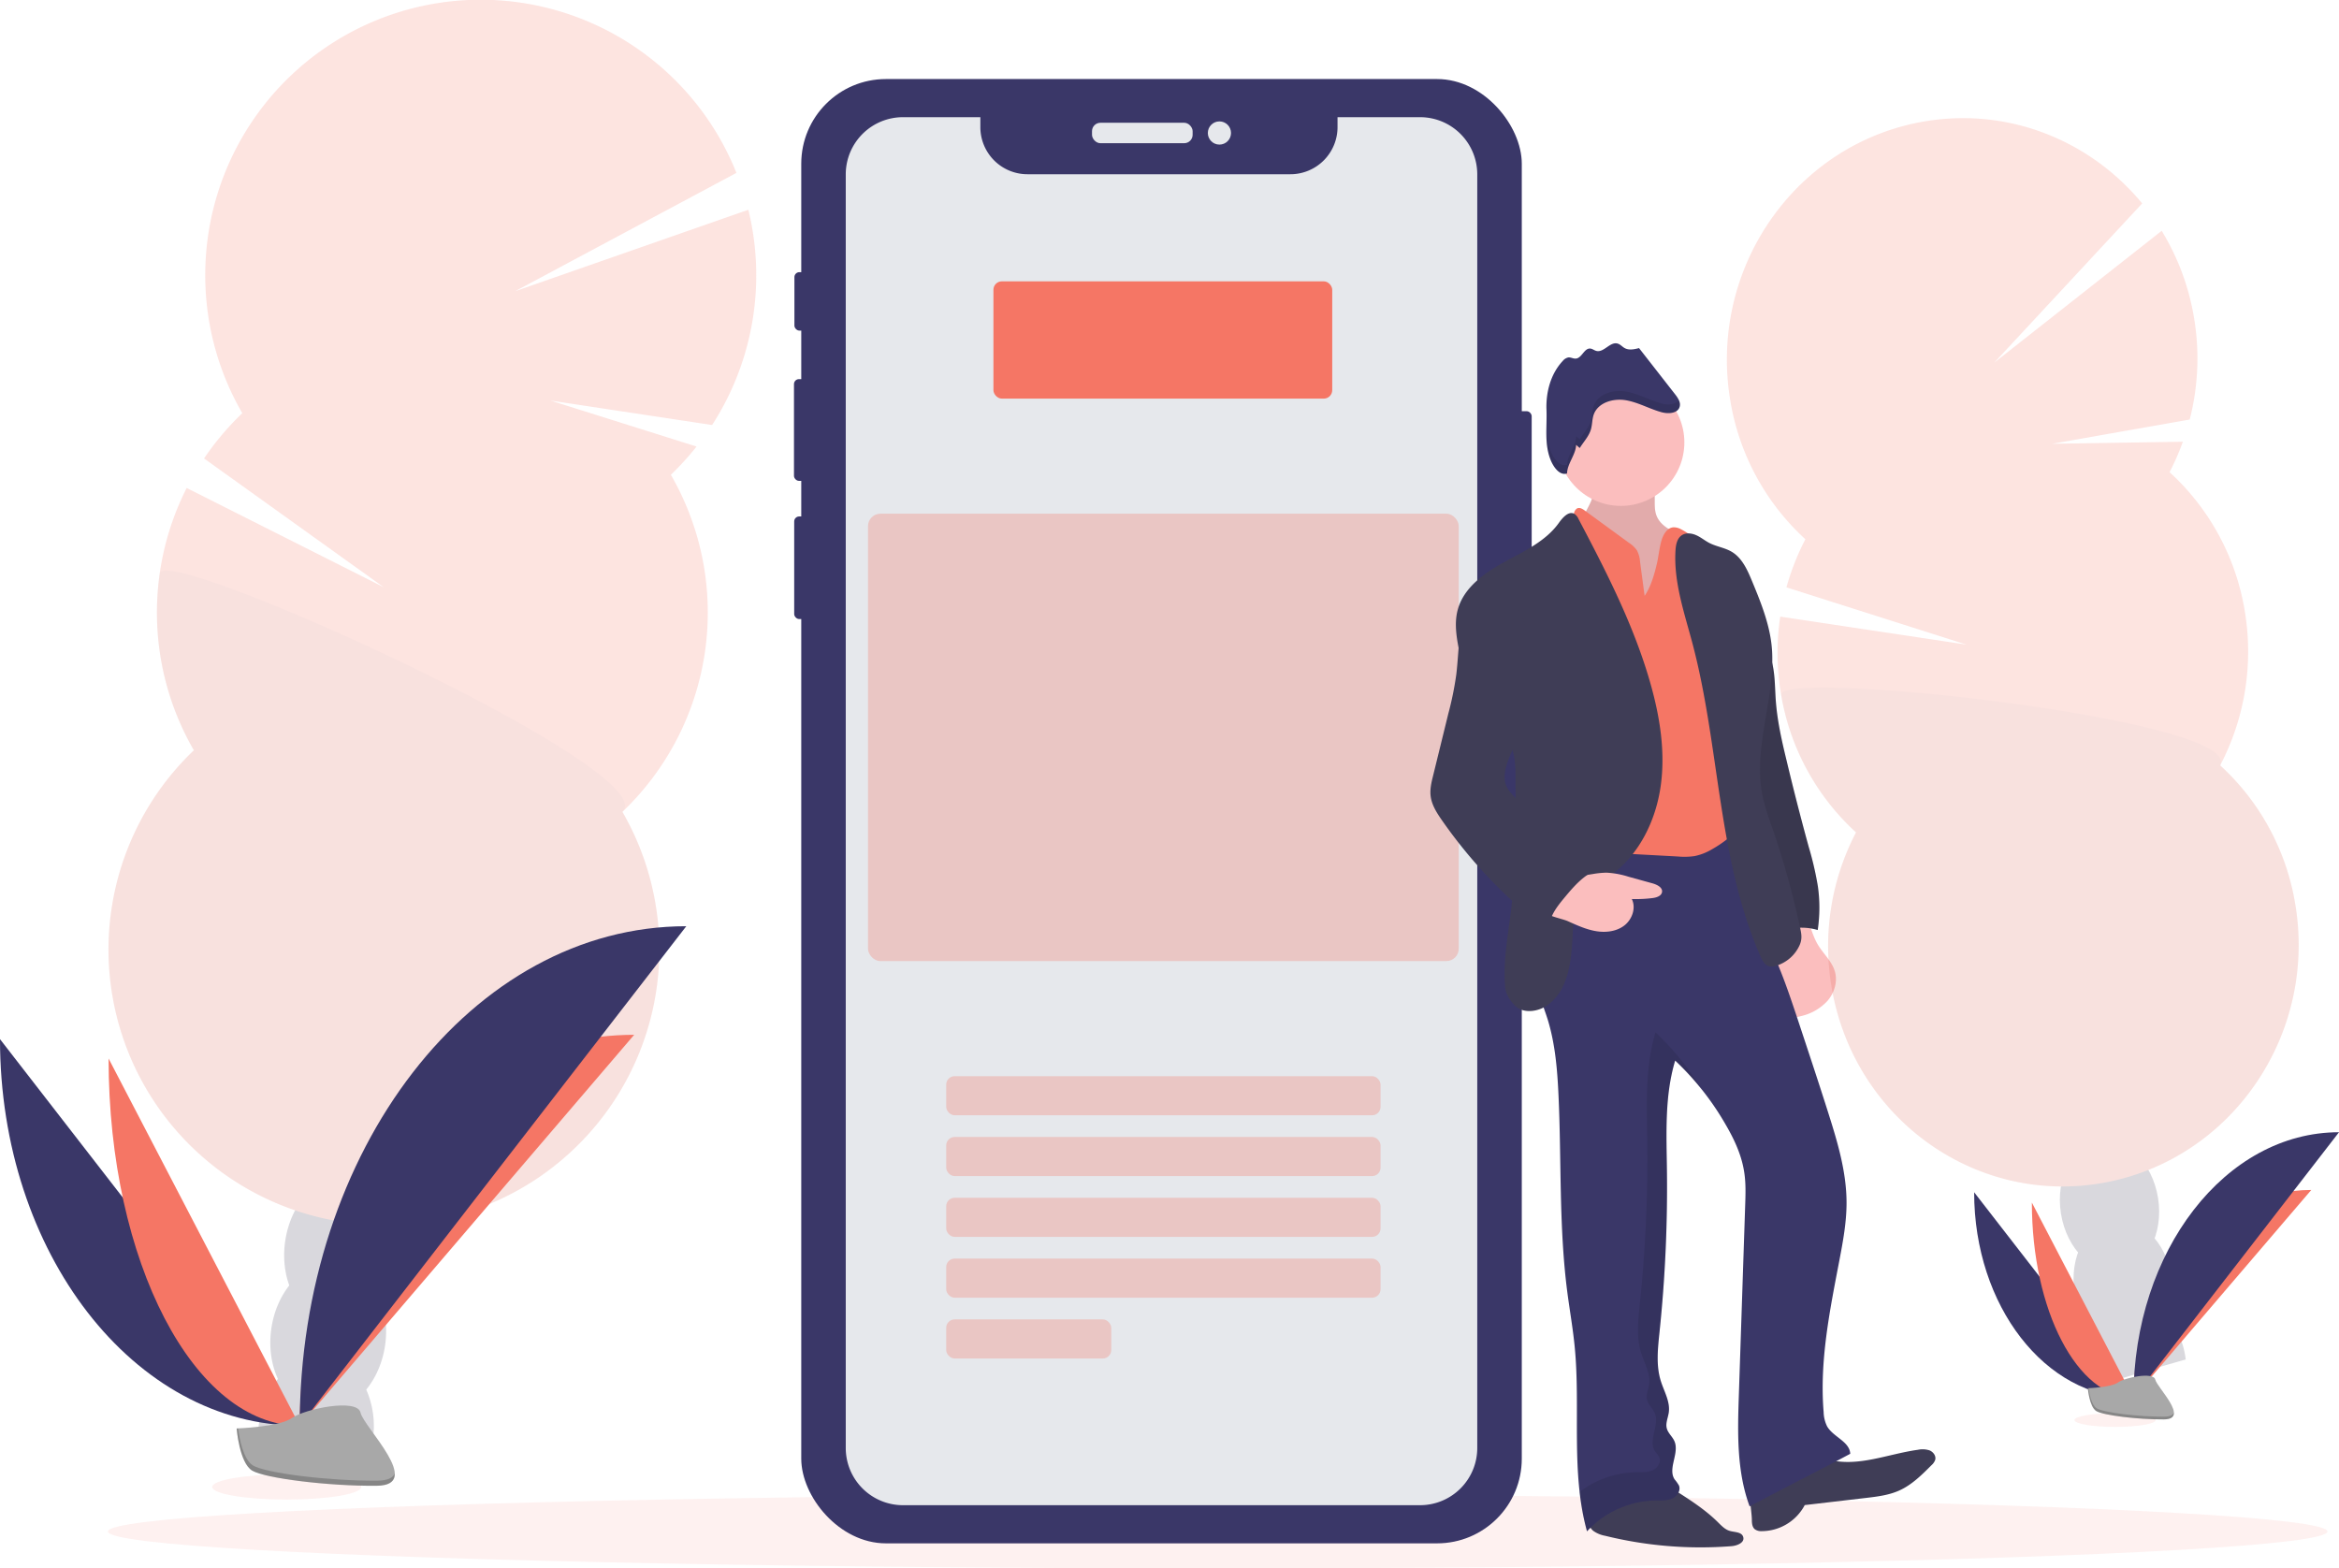 <svg id="f2456c70-ccca-41b2-a3e1-979b94970e3c" data-name="Layer 1" xmlns="http://www.w3.org/2000/svg" width="1077" height="722.2" viewBox="0 0 1077 722.2"><title>mobile life</title><g opacity="0.2"><path d="M180.74,744.33a46.72,46.72,0,0,0-.43,7.86q26.15.42,52.5,1.75c.12-.68.24-1.38.34-2.09a41.67,41.67,0,0,0-2.45-21.73c-3.62-8.83-10.37-15.14-18.82-16.35s-16.69,2.94-22.64,10.36A41.74,41.74,0,0,0,180.74,744.33Z" transform="translate(-61.5 -88.9)" fill="#3f3d56"/><ellipse cx="212.98" cy="706.15" rx="34.66" ry="26.48" transform="matrix(0.14, -0.99, 0.99, 0.14, -577.78, 727.62)" fill="#3f3d56"/><ellipse cx="219.01" cy="664.22" rx="34.66" ry="26.48" transform="translate(-531.11 697.62) rotate(-81.82)" fill="#3f3d56"/><ellipse cx="225.03" cy="622.29" rx="34.66" ry="26.48" transform="translate(-484.44 667.62) rotate(-81.82)" fill="#3f3d56"/><ellipse cx="231.06" cy="580.36" rx="34.66" ry="26.48" transform="translate(-437.77 637.62) rotate(-81.82)" fill="#3f3d56"/><path d="M370.4,307.52a127.41,127.41,0,0,0,11.82-13L315,273.35l74.39,11.26a127.08,127.08,0,0,0,16.69-99.12L298.71,223l101.88-54.49A126.83,126.83,0,1,0,173.07,279.16,127.57,127.57,0,0,0,155.46,300l82.71,59.28L147.46,313.6a126.9,126.9,0,0,0,3.3,120.79,126.82,126.82,0,1,0,197.33,28.35A126.83,126.83,0,0,0,370.4,307.52Z" transform="translate(-61.5 -88.9)" fill="#f57665"/><path d="M135.05,352.92a126.32,126.32,0,0,0,15.71,81.47,126.82,126.82,0,1,0,197.33,28.35C368,443.8,137.08,338.83,135.05,352.92Z" transform="translate(-61.5 -88.9)" opacity="0.1"/></g><path d="M61.5,567.4c0,98.38,61.72,178,138,178" transform="translate(-61.5 -88.9)" fill="#3a3768"/><path d="M199.5,745.4c0-99.49,68.88-180,154-180" transform="translate(-61.5 -88.9)" fill="#f57665"/><path d="M111.5,576.32c0,93.45,39.36,169.08,88,169.08" transform="translate(-61.5 -88.9)" fill="#f57665"/><path d="M199.5,745.4c0-127.13,79.61-230,178-230" transform="translate(-61.5 -88.9)" fill="#3a3768"/><ellipse cx="132.01" cy="684.71" rx="34.31" ry="5.8" fill="#f57665" opacity="0.1"/><path d="M170.47,746.65s19.57-.6,25.47-4.8,30.1-9.21,31.56-2.48,29.42,33.5,7.32,33.68-51.34-3.44-57.23-7S170.47,746.65,170.47,746.65Z" transform="translate(-61.5 -88.9)" fill="#a8a8a8"/><path d="M235.22,770.71c-22.1.17-51.34-3.45-57.23-7-4.48-2.73-6.27-12.53-6.87-17l-.65,0s1.24,15.79,7.12,19.37,35.14,7.21,57.23,7c6.38,0,8.58-2.32,8.46-5.68C242.39,769.4,240,770.67,235.22,770.71Z" transform="translate(-61.5 -88.9)" opacity="0.2"/><ellipse cx="560.68" cy="705.21" rx="511" ry="16.99" fill="#f57665" opacity="0.1"/><rect x="695.36" y="189.35" width="9.91" height="81.73" rx="2.29" fill="#3a3768"/><rect x="365.79" y="125.32" width="5.56" height="26.91" rx="2.29" fill="#3a3768"/><rect x="365.59" y="174.58" width="6.27" height="46.84" rx="2.29" fill="#3a3768"/><rect x="365.69" y="237.81" width="5.97" height="47.24" rx="2.29" fill="#3a3768"/><rect x="368.94" y="36.4" width="331.77" height="674.27" rx="38.99" fill="#3a3768"/><rect x="502.82" y="56.53" width="46.33" height="9.41" rx="3.87" fill="#e6e8ec"/><circle cx="561.49" cy="61.24" r="5.34" fill="#e6e8ec"/><path d="M715.37,142.86h-38v4.57a21.7,21.7,0,0,1-21.7,21.7H534.61a21.69,21.69,0,0,1-21.7-21.7v-4.57H477.28a26.35,26.35,0,0,0-26.35,26.35V755.65A26.35,26.35,0,0,0,477.28,782H715.37a26.34,26.34,0,0,0,26.34-26.35V169.21A26.34,26.34,0,0,0,715.37,142.86Z" transform="translate(-61.5 -88.9)" fill="#e6e8ec"/><rect x="457.43" y="129.55" width="156" height="54" rx="3.88" fill="#f57665"/><g opacity="0.3"><rect x="435.68" y="495.55" width="200" height="18" rx="3.88" fill="#f57665"/><rect x="435.68" y="523.55" width="200" height="18" rx="3.88" fill="#f57665"/><rect x="435.68" y="551.55" width="200" height="18" rx="3.88" fill="#f57665"/><rect x="435.68" y="579.55" width="200" height="18" rx="3.88" fill="#f57665"/><rect x="435.68" y="607.55" width="76" height="18" rx="3.88" fill="#f57665"/></g><rect x="399.68" y="236.55" width="272" height="206" rx="5.71" fill="#f57665" opacity="0.3"/><path d="M879.9,546.78c.3,4,1.42,8.74,5.2,10.12a9.67,9.67,0,0,0,5.56-.09A23.55,23.55,0,0,0,903,549.74c3.14-3.66,4.72-8.83,3.39-13.46-1.26-4.42-4.83-7.72-7.34-11.57-2.93-4.49-3.87-9.57-5.91-14.39C877,511.87,879,534.76,879.9,546.78Z" transform="translate(-61.5 -88.9)" fill="#fbbebe"/><path d="M862.9,354c-2.15,7,5.47,14.62,7.93,21.5s5.77,13.5,7.1,20.7c.91,4.95.86,10,1.22,15.05.66,9.45,2.76,18.72,5,27.91q4.75,19.92,10.17,39.67a147.78,147.78,0,0,1,4.23,18.23,70.07,70.07,0,0,1-.08,20.09,25.66,25.66,0,0,0-19.08,1.75,56.71,56.71,0,0,1-7.25-23.59,123.4,123.4,0,0,1,.14-14.77c.64-13.91-5.39-27.84-5.59-41.76a78.67,78.67,0,0,0-1.14-14.4c-.66-3.27-.6-9.39-1.31-12.65-1.13-5.18,3.73-7.57,3.46-12.88l-1.48-29C865.91,364.77,860.81,358.54,862.9,354Z" transform="translate(-61.5 -88.9)" fill="#3f3d56"/><path d="M862.9,354c-2.15,7,5.47,14.62,7.93,21.5s5.77,13.5,7.1,20.7c.91,4.95.86,10,1.22,15.05.66,9.45,2.76,18.72,5,27.91q4.75,19.92,10.17,39.67a147.78,147.78,0,0,1,4.23,18.23,70.07,70.07,0,0,1-.08,20.09,25.66,25.66,0,0,0-19.08,1.75,56.71,56.71,0,0,1-7.25-23.59,123.4,123.4,0,0,1,.14-14.77c.64-13.91-5.39-27.84-5.59-41.76a78.67,78.67,0,0,0-1.14-14.4c-.66-3.27-.6-9.39-1.31-12.65-1.13-5.18,3.73-7.57,3.46-12.88l-1.48-29C865.91,364.77,860.81,358.54,862.9,354Z" transform="translate(-61.5 -88.9)" opacity="0.1"/><path d="M789.88,331.53a11.1,11.1,0,0,0,2.29,4.62,256.93,256.93,0,0,0,34.44,39,18.33,18.33,0,0,0,3.23-4.55A68.85,68.85,0,0,0,838.25,336c-5.79-1.86-12.34-4.46-14.2-10.24-1.46-4.56.51-10-2.08-14.06-3.66-5.72-19.24-6.46-24.25-2.3-3.27,2.72-2.1,5.26-3.14,8.94C793.43,322.35,789.24,327.24,789.88,331.53Z" transform="translate(-61.5 -88.9)" fill="#fbbebe"/><path d="M789.88,331.53a11.1,11.1,0,0,0,2.29,4.62,256.93,256.93,0,0,0,34.44,39,18.33,18.33,0,0,0,3.23-4.55A68.85,68.85,0,0,0,838.25,336c-5.79-1.86-12.34-4.46-14.2-10.24-1.46-4.56.51-10-2.08-14.06-3.66-5.72-19.24-6.46-24.25-2.3-3.27,2.72-2.1,5.26-3.14,8.94C793.43,322.35,789.24,327.24,789.88,331.53Z" transform="translate(-61.5 -88.9)" opacity="0.1"/><path d="M795.08,793.78a13.36,13.36,0,0,0,5.48,2.3,183.6,183.6,0,0,0,58.2,4.79c2.6-.2,6.08-1.6,5.44-4.13s-4-2.22-6.3-2.93c-2.17-.66-3.8-2.41-5.41-4-6-5.95-13.27-10.54-20.42-15.08a18.66,18.66,0,0,0-5.75-2.78c-2.48-.56-5.06-.09-7.55.39-6.3,1.19-18.32,1-23.3,5.66C791.48,781.7,790.89,790.12,795.08,793.78Z" transform="translate(-61.5 -88.9)" fill="#3f3d56"/><path d="M868.15,788.79c0,1.55.17,3.29,1.36,4.29a5,5,0,0,0,3.23.87,22.52,22.52,0,0,0,19.76-12l28-3.27c5.3-.62,10.7-1.26,15.56-3.46,5.75-2.59,10.34-7.17,14.8-11.64a5.87,5.87,0,0,0,1.72-2.48c.47-1.77-.88-3.62-2.57-4.32a10.31,10.31,0,0,0-5.41-.29c-13.67,1.88-27.39,8-40.76,4.59-3.28-.83-6.52-2.24-9.89-2a20.52,20.52,0,0,0-5.29,1.42c-4.35,1.6-17.35,3.86-20.23,7.55S868.15,784.39,868.15,788.79Z" transform="translate(-61.5 -88.9)" fill="#3f3d56"/><path d="M797.37,476.14c-4,6.24-12.42,7.59-18.31,12.06-9,6.87-10.59,19.67-11.1,31-.36,7.85-.57,15.8,1.17,23.46,1.21,5.34,3.35,10.41,5,15.65,3.5,11.36,4.47,23.34,5,35.23,1.38,30,.16,60.18,4,90,1.1,8.52,2.62,17,3.45,25.55,2.76,28.32-1.91,57.52,5.67,84.94A44.14,44.14,0,0,1,824,779.81c2.51,0,5.12.15,7.42-.86s4.11-3.69,3.16-6a19.05,19.05,0,0,0-2-2.83c-3.3-5,2.32-12.08-.09-17.59-.92-2.11-2.94-3.68-3.52-5.92-.63-2.42.59-4.9.93-7.38.67-5-2.2-9.65-3.69-14.45-2.25-7.25-1.35-15-.57-22.59a641.93,641.93,0,0,0,3.4-74.66c-.22-16.87-1.06-34.1,3.8-50.26a127.91,127.91,0,0,1,23.12,29.26c3.88,6.62,7.23,13.68,8.52,21.24,1,5.54.76,11.21.57,16.84l-2.88,86.3c-.59,17.39-1.09,35.3,4.95,51.63,15.32-8.17,31-16,46.33-24.21-.26-5.66-7.85-7.72-10.66-12.64a15.71,15.71,0,0,1-1.59-6.59c-1.95-23.38,2.83-46.74,7.24-69.78,1.68-8.78,3.31-17.62,3.31-26.56,0-14.18-4.16-28-8.44-41.5-4.54-14.32-9.29-28.57-14-42.82-3.05-9.15-6.1-18.31-9.91-27.17-3.61-8.37-7.89-16.47-11-25.05-4.93-13.78-6.61-28.47-8.27-43C839.29,467.37,818.15,472,797.37,476.14Z" transform="translate(-61.5 -88.9)" fill="#3a3768"/><circle cx="746.35" cy="203.73" r="29.22" fill="#fbbebe"/><path d="M818.77,363.27l-2.12-15.84a12.79,12.79,0,0,0-1.4-5.06,13,13,0,0,0-3.66-3.5L791.23,324c-1-.76-2.38-1.56-3.53-1a3.36,3.36,0,0,0-1.42,2.07c-3.21,9.51-1.23,19.86-.1,29.83.94,8.31,1.26,16.68,1.58,25a186.54,186.54,0,0,1,0,22.68c-1.11,13.08-5,26.25-2.39,39.11,1.71,8.51,4.75,16.42,5.46,25.08.48,6,.33,12.1,2.23,17.79,7-3,14.92-2.68,22.54-2.27l18.46,1a33.58,33.58,0,0,0,7.7-.18,25.85,25.85,0,0,0,8.06-3.16,55.29,55.29,0,0,0,16.86-14.7c-3.12-15.07-.1-30.63-2.17-45.88-1.2-8.79-4.17-17.25-5.57-26-1.73-10.8-1-22-4.15-32.49a93.54,93.54,0,0,0-6.63-15.37,28.44,28.44,0,0,0-12.72-12.95,6.9,6.9,0,0,0-3.33-.85c-2.95.16-4.77,3.28-5.58,6.12-1,3.41-1.29,7-2.06,10.41C823.29,353.26,821.67,359.06,818.77,363.27Z" transform="translate(-61.5 -88.9)" fill="#f57665"/><path d="M758.88,551.78c3.9,4.11,11,3.1,15.52-.29,9.85-7.36,10.76-21.47,11.3-33.75.19-4.41.49-9,2.56-12.86,3.17-6,9.71-9.1,15.15-13.08,12.9-9.45,20.48-25,22.74-40.79s-.33-32-4.69-47.37c-7.54-26.57-20.24-51.34-33.13-75.76a5.52,5.52,0,0,0-1.8-2.29c-2.62-1.63-5.46,1.58-7.25,4.09-6.07,8.51-16.07,13.06-25.23,18.09s-18.53,11.73-21.3,21.8c-1.86,6.76-.41,13.93,1,20.78s6.34,12.29,10.07,18.06a176.31,176.31,0,0,1,11.68,19.89,37.53,37.53,0,0,1,3,8.07,48.16,48.16,0,0,1,.79,10c.22,20.72.43,41.51-2.08,62.09-1.41,11.63-3.69,23.31-2.65,35C754.84,546.63,756.67,549.43,758.88,551.78Z" transform="translate(-61.5 -88.9)" fill="#3f3d56"/><path d="M783.58,513.15c4.17,1.87,8.37,3.79,12.88,4.53s9.42.14,13-2.64,5.45-8.08,3.41-12.16a61.62,61.62,0,0,0,9.6-.45c1.82-.24,4-.94,4.32-2.75.33-2.13-2.24-3.4-4.31-4l-11.15-3.08a40.17,40.17,0,0,0-10.08-1.86,40.65,40.65,0,0,0-6.33.63L778,494a3.1,3.1,0,0,0-1.28.4,3,3,0,0,0-1,1.68c-.82,2.6-4.61,9.84-3.31,12.41C773.48,510.66,781.25,512,783.58,513.15Z" transform="translate(-61.5 -88.9)" fill="#fbbebe"/><path d="M890.14,524.11a17.29,17.29,0,0,1-10.86,9.51,5.94,5.94,0,0,1-3.23.21c-2-.55-3.1-2.64-3.93-4.54-19.81-45.09-18.7-96.4-31.29-144-3.74-14.13-8.74-28.33-7.84-42.92.16-2.61.71-5.54,2.89-7,1.94-1.3,4.58-.95,6.71,0s3.95,2.5,6,3.56c3.31,1.69,7.16,2.17,10.34,4.08,4.72,2.84,7.13,8.24,9.24,13.32,4.51,10.85,9,22,9.36,33.76.76,22.84-9.37,44.79-4.09,67a133,133,0,0,0,4.08,12.94,393.45,393.45,0,0,1,13,46.81C891.11,519.55,891.24,521.62,890.14,524.11Z" transform="translate(-61.5 -88.9)" fill="#3f3d56"/><path d="M788.9,295.2c1.74-2.84,4.17-5.33,5.12-8.52.67-2.26.53-4.73,1.33-6.95,2-5.48,8.95-7.5,14.69-6.55s10.93,4,16.54,5.53c3.11.85,7.44.59,8.32-2.51.58-2.06-.82-4.11-2.14-5.8L816.2,249.19c-2.19.56-4.62,1.09-6.6,0-1.15-.62-2-1.74-3.28-2.09-3.45-1-6.34,4.31-9.8,3.38-1-.26-1.79-1-2.79-1.08-2.79-.23-3.84,4.39-6.63,4.62-1.16.1-2.27-.64-3.43-.53a4.39,4.39,0,0,0-2.59,1.61c-5.54,5.89-7.8,14.34-7.5,22.43s-1.09,15.91,2,23.38c1.37,3.25,4.12,7.09,7.48,6,0-4.4,4.1-8.79,4.15-13.18" transform="translate(-61.5 -88.9)" fill="#3a3768"/><g opacity="0.1"><path d="M845.36,591a127,127,0,0,0-21.58-26.72c-4.86,16.16-4,33.39-3.8,50.26a641.93,641.93,0,0,1-3.4,74.66c-.78,7.55-1.68,15.34.57,22.59,1.49,4.8,4.36,9.47,3.69,14.45-.34,2.48-1.56,5-.93,7.38.58,2.24,2.6,3.81,3.52,5.92,2.41,5.51-3.21,12.56.09,17.59a19.05,19.05,0,0,1,2,2.83c1,2.32-.86,5-3.16,6s-4.91.84-7.42.86a44.21,44.21,0,0,0-26.14,9.11,118,118,0,0,0,3.41,18.1A44.14,44.14,0,0,1,824,779.81c2.51,0,5.12.15,7.42-.86s4.11-3.69,3.16-6a19.05,19.05,0,0,0-2-2.83c-3.3-5,2.32-12.08-.09-17.59-.92-2.11-2.94-3.68-3.52-5.92-.63-2.42.59-4.9.93-7.38.67-5-2.2-9.65-3.69-14.45-2.25-7.25-1.35-15-.57-22.59a641.93,641.93,0,0,0,3.4-74.66c-.22-16.87-1.06-34.1,3.8-50.26A123.54,123.54,0,0,1,845.36,591Z" transform="translate(-61.5 -88.9)"/></g><g opacity="0.1"><path d="M773.6,278.47q0-2.06,0-4.14c-.05,1.07-.06,2.14,0,3.21C773.59,277.85,773.6,278.16,773.6,278.47Z" transform="translate(-61.5 -88.9)"/><path d="M826.58,274.71c-5.61-1.54-10.79-4.59-16.54-5.53s-12.71,1.07-14.69,6.55c-.8,2.22-.66,4.69-1.33,6.95-.95,3.19-3.38,5.68-5.12,8.52l-1.65-1.46c0,4.39-4.1,8.78-4.15,13.18-3.36,1.09-6.11-2.75-7.48-6a30.23,30.23,0,0,1-2.07-11.26c-.09,5.23,0,10.33,2.07,15.26,1.37,3.26,4.12,7.1,7.48,6,0-4.4,4.1-8.79,4.15-13.18l1.65,1.46c1.74-2.84,4.17-5.33,5.12-8.52.67-2.26.53-4.73,1.33-6.95,2-5.48,8.95-7.5,14.69-6.55s10.93,4,16.54,5.53c3.11.85,7.44.59,8.32-2.51a4.42,4.42,0,0,0-.4-3.12C833.11,275.34,829.37,275.47,826.58,274.71Z" transform="translate(-61.5 -88.9)"/></g><path d="M732.07,399.36a147.79,147.79,0,0,1-3.68,18.13l-7,28.53c-.75,3-1.51,6.16-1.17,9.27.46,4.19,2.84,7.9,5.25,11.36A226.63,226.63,0,0,0,775,518.09c-1.11-5.69,2.84-11,6.56-15.48s7.32-8.77,12.17-11.67q-18.18-17.15-35.22-35.45a18.51,18.51,0,0,1-3.06-3.95c-2.74-5.29,0-11.61,2.39-17.08,7.53-17.39,11.08-37.12,6.25-55.45-1.82-6.88-5-13.77-10.79-18-2.53-1.84-5.95-3.1-8.76-1.7a9.73,9.73,0,0,0-3,2.69C732.57,372.91,733.64,386.06,732.07,399.36Z" transform="translate(-61.5 -88.9)" fill="#3f3d56"/><g opacity="0.2"><path d="M1023.11,721.25a43.19,43.19,0,0,0,1.75,6.65q21.33-6.87,43.07-13c-.09-.6-.17-1.22-.28-1.84a36.71,36.71,0,0,0-7.79-17.36c-5.29-6.33-12.45-9.71-19.63-8.38s-12.76,7-15.61,14.84A37.43,37.43,0,0,0,1023.11,721.25Z" transform="translate(-61.5 -88.9)" fill="#3f3d56"/><ellipse cx="1039.09" cy="680.67" rx="22.64" ry="30.29" transform="translate(-155.06 81.76) rotate(-8.99)" fill="#3f3d56"/><ellipse cx="1032.8" cy="644.2" rx="22.64" ry="30.29" transform="translate(-149.45 80.33) rotate(-8.99)" fill="#3f3d56"/><ellipse cx="1026.5" cy="607.72" rx="22.64" ry="30.29" transform="translate(-143.83 78.9) rotate(-8.99)" fill="#3f3d56"/><ellipse cx="1020.2" cy="571.25" rx="22.64" ry="30.29" transform="translate(-138.21 77.47) rotate(-8.99)" fill="#3f3d56"/><path d="M1060.47,306.31a112.41,112.41,0,0,0,6.14-14l-60.21.94,63.36-11.17a113.06,113.06,0,0,0,1.88-47.46,111.77,111.77,0,0,0-14.78-39.43l-77.11,60.71,68.12-73.33c-24.08-29.18-62.3-44.76-101.74-37.5-58.9,10.85-98.22,68.53-87.81,128.83a110.78,110.78,0,0,0,34.48,63.31,113.37,113.37,0,0,0-8.72,22.15L967,385.74l-85.79-12.91a113.5,113.5,0,0,0,.42,36.06,110.78,110.78,0,0,0,34.48,63.31,112.94,112.94,0,0,0-11.17,71.71c10.41,60.31,66.6,100.4,125.51,89.56s98.22-68.53,87.81-128.83a110.78,110.78,0,0,0-34.48-63.31A112.94,112.94,0,0,0,1095,369.62,110.69,110.69,0,0,0,1060.47,306.31Z" transform="translate(-61.5 -88.9)" fill="#f57665"/><path d="M881.63,408.89a110.78,110.78,0,0,0,34.48,63.31,112.94,112.94,0,0,0-11.17,71.71c10.41,60.31,66.6,100.4,125.51,89.56s98.22-68.53,87.81-128.83a110.78,110.78,0,0,0-34.48-63.31C1094.87,420.12,879.52,396.64,881.63,408.89Z" transform="translate(-61.5 -88.9)" opacity="0.1"/></g><path d="M970.5,637.9c0,52.31,32.81,94.64,73.37,94.64" transform="translate(-61.5 -88.9)" fill="#3a3768"/><path d="M1043.87,732.54c0-52.9,36.62-95.7,81.87-95.7" transform="translate(-61.5 -88.9)" fill="#f57665"/><path d="M997.08,642.65c0,49.68,20.93,89.89,46.79,89.89" transform="translate(-61.5 -88.9)" fill="#f57665"/><path d="M1043.87,732.54c0-67.59,42.32-122.28,94.63-122.28" transform="translate(-61.5 -88.9)" fill="#3a3768"/><ellipse cx="973.89" cy="653.9" rx="18.68" ry="3.16" fill="#f57665" opacity="0.1"/><path d="M1022.85,728.13s10.65-.33,13.86-2.62,16.39-5,17.19-1.35,16,18.24,4,18.34-28-1.88-31.15-3.83S1022.85,728.13,1022.85,728.13Z" transform="translate(-61.5 -88.9)" fill="#a8a8a8"/><path d="M1058.09,741.22c-12,.1-27.94-1.87-31.15-3.83-2.44-1.48-3.41-6.82-3.74-9.28l-.35,0s.67,8.59,3.88,10.54,19.12,3.92,31.15,3.83c3.47,0,4.67-1.27,4.6-3.1C1062,740.51,1060.68,741.2,1058.09,741.22Z" transform="translate(-61.5 -88.9)" opacity="0.2"/></svg>